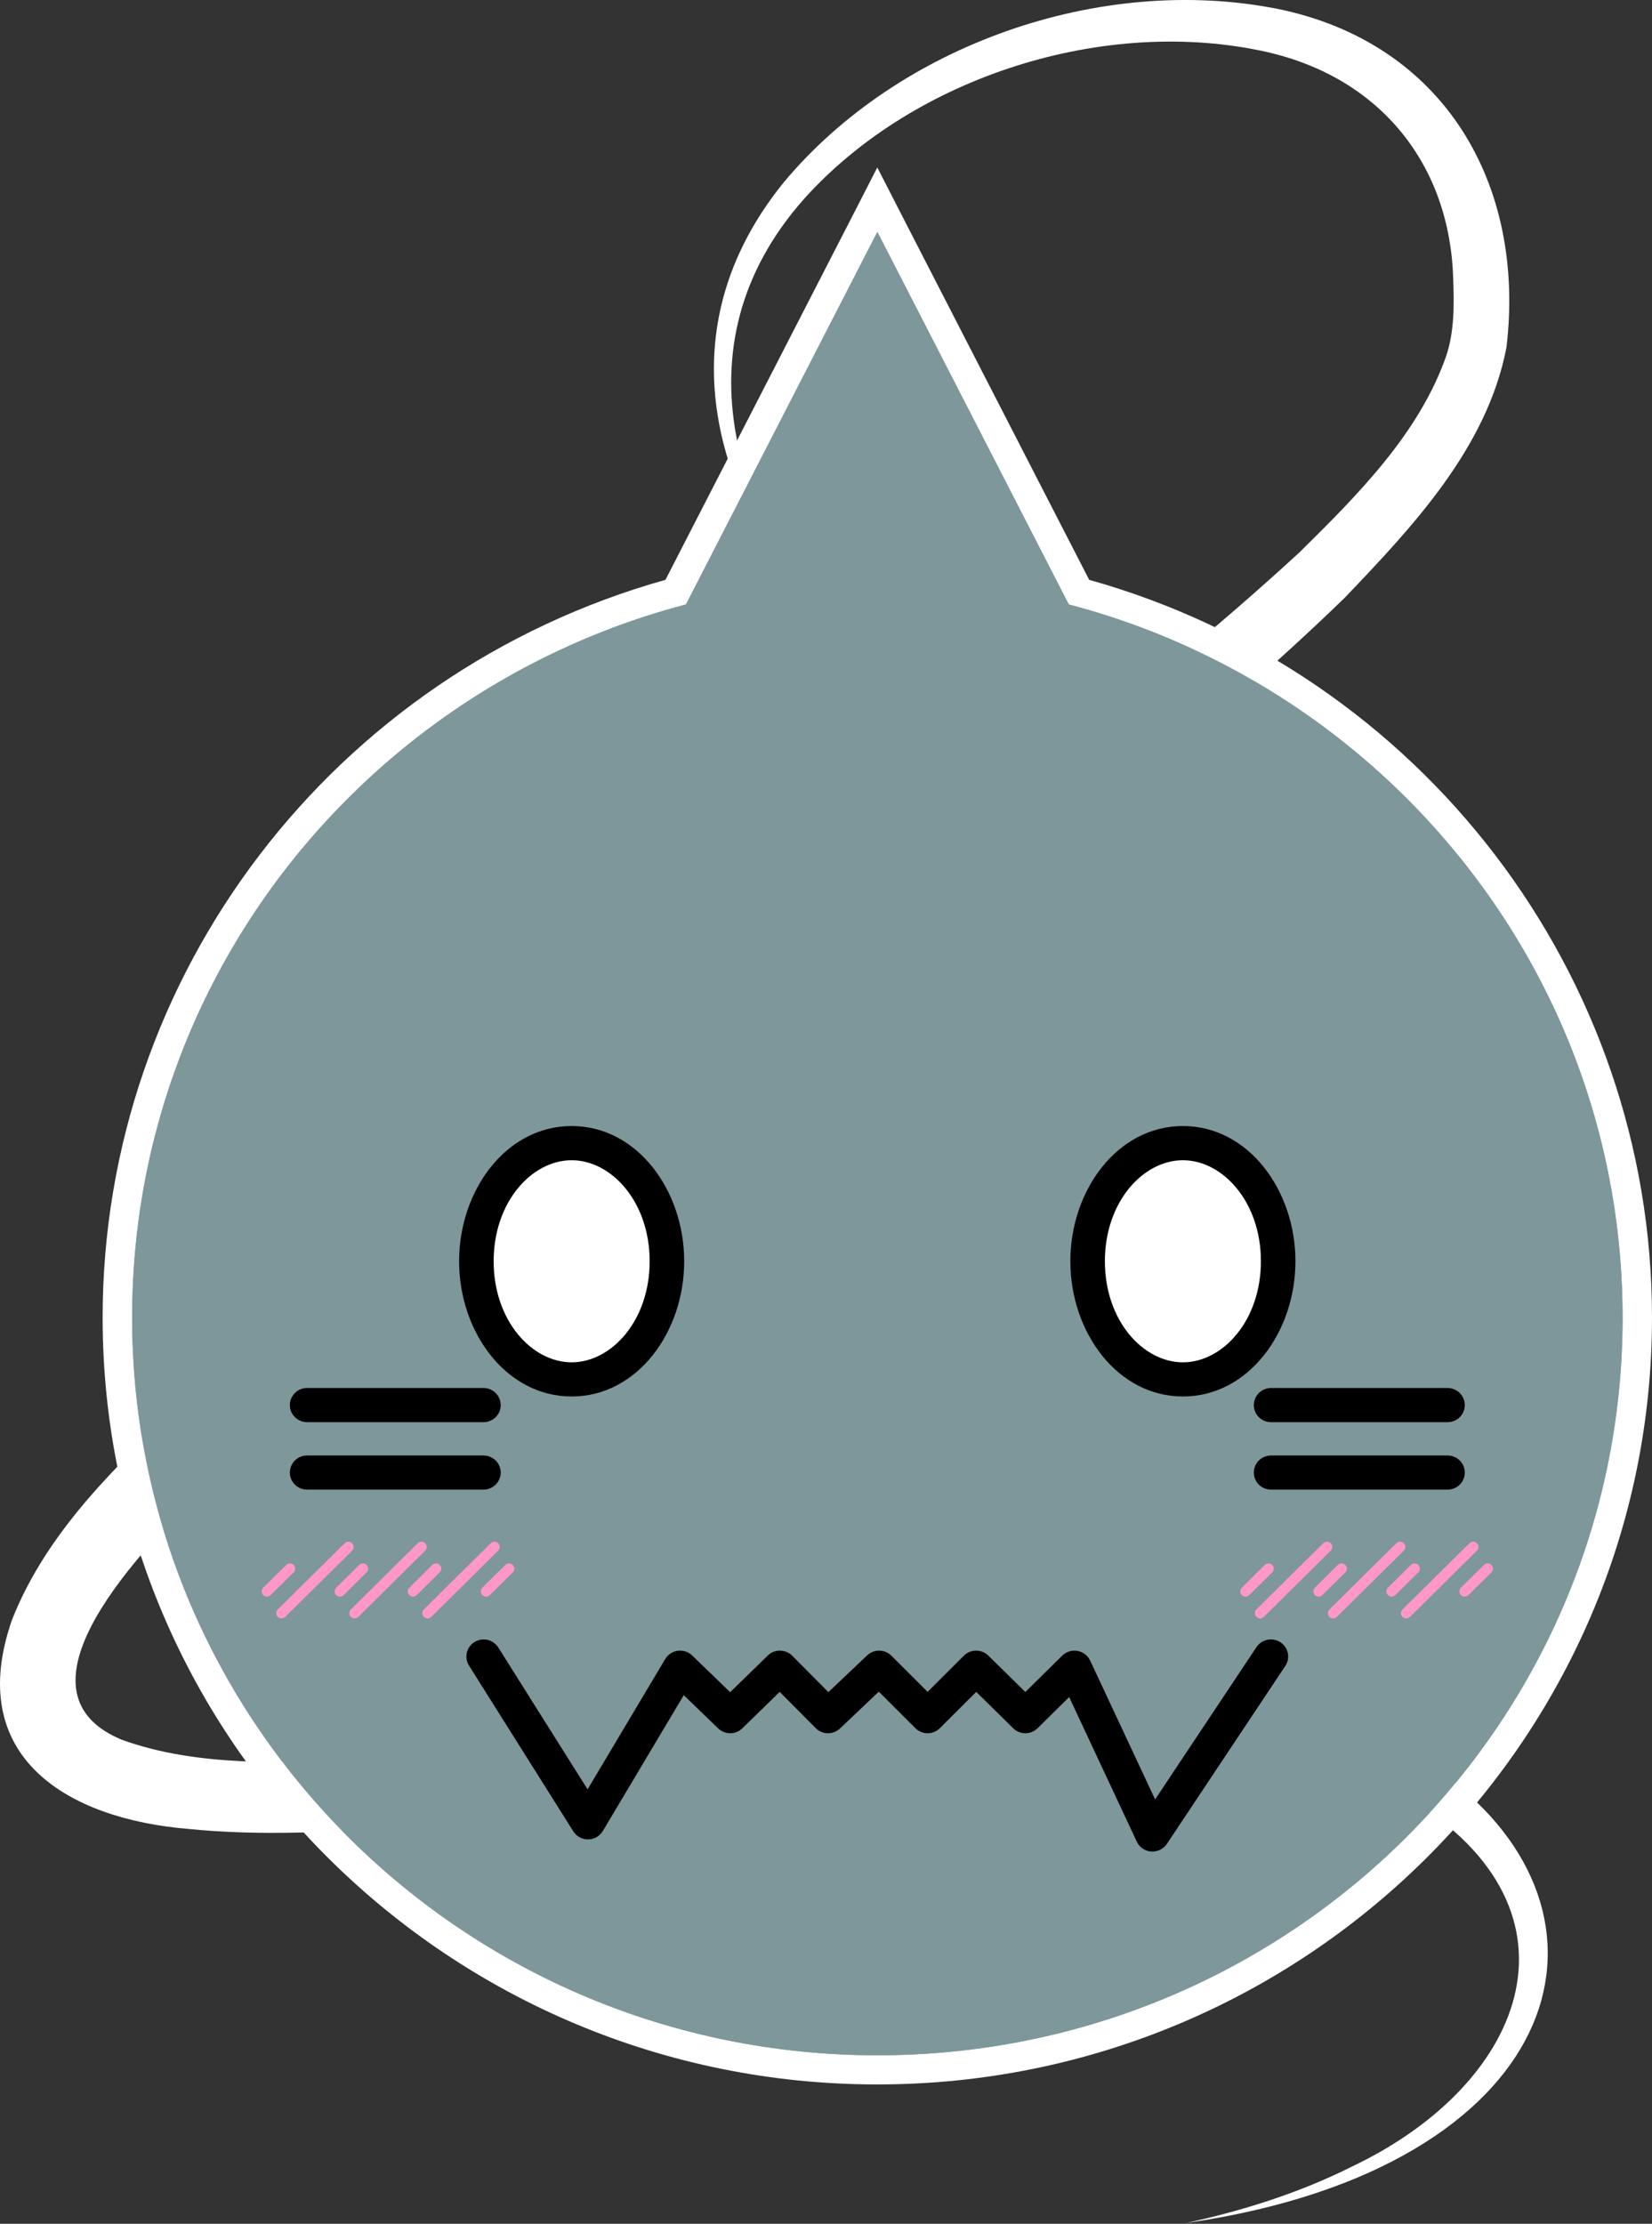 <svg width="55" height="74" viewBox="0 0 55 74" fill="none" xmlns="http://www.w3.org/2000/svg">
<rect x="0" y="0" width="55" height="74" fill="#333333" stroke="none"/>
<path d="M29.209 68.879C15.259 68.879 3.908 57.648 3.908 43.845C3.908 32.575 11.541 22.68 22.495 19.703L29.209 6.641L35.923 19.703C46.877 22.68 54.51 32.575 54.51 43.845C54.51 57.648 43.159 68.879 29.209 68.879Z" fill="#7E979B"/>
<path d="M29.208 7.715L35.585 20.117C46.197 22.903 54.022 32.468 54.022 43.844C54.022 57.402 42.913 68.394 29.212 68.394C15.51 68.394 4.401 57.402 4.401 43.844C4.401 32.468 12.223 22.903 22.838 20.117L29.215 7.715M29.208 5.573L28.335 7.275L22.155 19.295C11.098 22.398 3.417 32.429 3.417 43.844C3.417 57.916 14.987 69.364 29.208 69.364C43.43 69.364 55 57.916 55 43.844C55 32.429 47.318 22.395 36.262 19.295L30.081 7.275L29.208 5.573Z" fill="white"/>
<path d="M28.529 21.92C24.032 17.551 21.746 11.426 26.096 6.065C29.915 1.493 36.622 -0.866 42.518 0.292C48.1 1.425 50.801 6.159 50.154 11.565C49.506 14.918 47.018 17.538 44.771 19.891C36.347 28.051 26.223 34.335 16.903 41.311C14.277 43.34 -2.58 55.127 4.048 57.891C6.586 58.81 9.47 58.658 12.22 58.57C19.984 58.14 27.724 56.778 35.546 56.415C38.532 56.338 41.629 56.263 44.546 57.192C53.355 60.476 54.124 68.711 45.167 72.474C43.342 73.234 41.423 73.694 39.49 73.975C41.397 73.561 43.267 72.969 44.994 72.105C50.942 69.287 53.094 63.385 46.619 59.674C43.346 57.655 39.372 57.93 35.648 58.166C27.861 58.745 20.2 60.34 12.358 60.874C10.373 60.997 8.372 61.068 6.302 60.864C2.224 60.534 -1.203 58.454 0.406 53.885C1.586 50.921 3.931 48.718 6.145 46.621C17.786 36.241 31.831 28.905 43.264 18.38C45.226 16.448 47.25 14.413 48.149 11.844C48.424 11.019 48.411 10.145 48.382 9.291C48.277 5.486 45.965 2.596 42.185 1.732C36.815 0.525 30.445 2.531 26.773 6.615C22.4 11.54 24.51 17.526 28.532 21.92H28.529Z" fill="white"/>
<path d="M29.209 68.394C42.911 68.394 54.019 57.403 54.019 43.845C54.019 30.287 42.911 19.295 29.209 19.295C15.506 19.295 4.398 30.287 4.398 43.845C4.398 57.403 15.506 68.394 29.209 68.394Z" fill="#7E979B"/>
<path d="M19.032 45.903C20.784 45.903 22.204 44.142 22.204 41.971C22.204 39.8 20.784 38.04 19.032 38.04C17.28 38.04 15.86 39.8 15.86 41.971C15.86 44.142 17.28 45.903 19.032 45.903Z" fill="white"/>
<path fill-rule="evenodd" clip-rule="evenodd" d="M19.032 38.609C17.712 38.609 16.435 39.988 16.435 41.971C16.435 43.954 17.712 45.334 19.032 45.334C20.352 45.334 21.629 43.954 21.629 41.971C21.629 39.988 20.352 38.609 19.032 38.609ZM15.285 41.971C15.285 39.612 16.849 37.471 19.032 37.471C21.215 37.471 22.779 39.612 22.779 41.971C22.779 44.33 21.215 46.471 19.032 46.471C16.849 46.471 15.285 44.33 15.285 41.971Z" fill="black"/>
<path d="M39.382 45.903C41.134 45.903 42.554 44.142 42.554 41.971C42.554 39.8 41.134 38.04 39.382 38.04C37.63 38.04 36.21 39.8 36.21 41.971C36.21 44.142 37.63 45.903 39.382 45.903Z" fill="white"/>
<path fill-rule="evenodd" clip-rule="evenodd" d="M39.382 38.609C38.062 38.609 36.785 39.988 36.785 41.971C36.785 43.954 38.062 45.334 39.382 45.334C40.703 45.334 41.979 43.954 41.979 41.971C41.979 39.988 40.703 38.609 39.382 38.609ZM35.635 41.971C35.635 39.612 37.199 37.471 39.382 37.471C41.566 37.471 43.129 39.612 43.129 41.971C43.129 44.33 41.566 46.471 39.382 46.471C37.199 46.471 35.635 44.33 35.635 41.971Z" fill="black"/>
<path fill-rule="evenodd" clip-rule="evenodd" d="M9.65 46.757C9.65 46.443 9.908 46.188 10.225 46.188H16.095C16.413 46.188 16.67 46.443 16.67 46.757C16.67 47.071 16.413 47.326 16.095 47.326H10.225C9.908 47.326 9.65 47.071 9.65 46.757Z" fill="black"/>
<path fill-rule="evenodd" clip-rule="evenodd" d="M9.65 49.002C9.65 48.688 9.908 48.434 10.225 48.434H16.095C16.413 48.434 16.67 48.688 16.67 49.002C16.67 49.317 16.413 49.571 16.095 49.571H10.225C9.908 49.571 9.65 49.317 9.65 49.002Z" fill="black"/>
<path fill-rule="evenodd" clip-rule="evenodd" d="M41.744 46.757C41.744 46.443 42.001 46.188 42.319 46.188H48.192C48.509 46.188 48.767 46.443 48.767 46.757C48.767 47.071 48.509 47.326 48.192 47.326H42.319C42.001 47.326 41.744 47.071 41.744 46.757Z" fill="black"/>
<path fill-rule="evenodd" clip-rule="evenodd" d="M41.744 49.002C41.744 48.688 42.001 48.434 42.319 48.434H48.192C48.509 48.434 48.767 48.688 48.767 49.002C48.767 49.317 48.509 49.571 48.192 49.571H42.319C42.001 49.571 41.744 49.317 41.744 49.002Z" fill="black"/>
<path fill-rule="evenodd" clip-rule="evenodd" d="M15.798 54.642C16.068 54.475 16.422 54.557 16.59 54.824L19.562 59.544L22.147 55.207C22.237 55.057 22.392 54.956 22.567 54.932C22.742 54.91 22.918 54.967 23.044 55.089L24.309 56.311L25.562 55.091C25.67 54.985 25.817 54.926 25.97 54.928C26.122 54.929 26.268 54.99 26.375 55.097L27.579 56.309L28.87 55.086C29.097 54.871 29.455 54.876 29.676 55.096L30.883 56.3L32.09 55.096C32.198 54.989 32.344 54.928 32.497 54.928C32.649 54.927 32.796 54.987 32.904 55.093L34.137 56.305L35.366 55.093C35.499 54.962 35.688 54.904 35.873 54.937C36.058 54.969 36.215 55.089 36.294 55.258L38.457 59.88L41.832 54.811C42.007 54.549 42.364 54.477 42.629 54.649C42.894 54.822 42.967 55.175 42.792 55.437L38.849 61.359C38.734 61.531 38.534 61.628 38.326 61.613C38.118 61.598 37.934 61.472 37.847 61.285L35.596 56.473L34.543 57.511C34.319 57.732 33.956 57.732 33.732 57.511L32.502 56.301L31.291 57.508C31.183 57.616 31.037 57.677 30.883 57.677C30.73 57.677 30.583 57.616 30.475 57.508L29.258 56.294L27.965 57.519C27.738 57.734 27.378 57.729 27.158 57.507L25.959 56.301L24.714 57.513C24.491 57.731 24.133 57.731 23.909 57.515L22.765 56.41L20.07 60.93C19.968 61.102 19.783 61.208 19.582 61.21C19.381 61.212 19.194 61.111 19.087 60.942L15.614 55.425C15.447 55.158 15.529 54.808 15.798 54.642Z" fill="black"/>
<path d="M8.888 53.131C8.842 53.131 8.799 53.115 8.763 53.079C8.695 53.011 8.695 52.901 8.763 52.834L9.529 52.076C9.597 52.008 9.708 52.008 9.777 52.076C9.846 52.144 9.846 52.254 9.777 52.322L9.012 53.079C8.979 53.112 8.933 53.131 8.888 53.131Z" fill="#FF98C9"/>
<path d="M9.373 53.856C9.327 53.856 9.284 53.84 9.248 53.804C9.18 53.736 9.18 53.626 9.248 53.558L11.475 51.355C11.544 51.287 11.655 51.287 11.724 51.355C11.792 51.423 11.792 51.533 11.724 51.601L9.497 53.804C9.464 53.837 9.418 53.856 9.373 53.856Z" fill="#FF98C9"/>
<path d="M13.751 53.131C13.705 53.131 13.663 53.115 13.627 53.079C13.558 53.011 13.558 52.901 13.627 52.834L14.392 52.076C14.461 52.008 14.572 52.008 14.64 52.076C14.709 52.144 14.709 52.254 14.64 52.322L13.875 53.079C13.842 53.112 13.797 53.131 13.751 53.131Z" fill="#FF98C9"/>
<path d="M16.184 53.131C16.138 53.131 16.095 53.115 16.059 53.079C15.991 53.011 15.991 52.901 16.059 52.834L16.825 52.076C16.893 52.008 17.004 52.008 17.073 52.076C17.142 52.144 17.142 52.254 17.073 52.322L16.308 53.079C16.275 53.112 16.229 53.131 16.184 53.131Z" fill="#FF98C9"/>
<path d="M14.235 53.856C14.189 53.856 14.147 53.84 14.111 53.804C14.042 53.736 14.042 53.626 14.111 53.558L16.337 51.355C16.406 51.287 16.517 51.287 16.586 51.355C16.655 51.423 16.655 51.533 16.586 51.601L14.359 53.804C14.326 53.837 14.281 53.856 14.235 53.856Z" fill="#FF98C9"/>
<path d="M11.317 53.131C11.272 53.131 11.229 53.115 11.193 53.079C11.124 53.011 11.124 52.901 11.193 52.834L11.958 52.076C12.027 52.008 12.138 52.008 12.207 52.076C12.275 52.144 12.275 52.254 12.207 52.322L11.442 53.079C11.409 53.112 11.363 53.131 11.317 53.131Z" fill="#FF98C9"/>
<path d="M11.805 53.856C11.759 53.856 11.717 53.84 11.681 53.804C11.612 53.736 11.612 53.626 11.681 53.558L13.908 51.355C13.976 51.287 14.088 51.287 14.156 51.355C14.225 51.423 14.225 51.533 14.156 51.601L11.929 53.804C11.897 53.837 11.851 53.856 11.805 53.856Z" fill="#FF98C9"/>
<path d="M41.468 53.131C41.422 53.131 41.38 53.115 41.344 53.079C41.275 53.011 41.275 52.901 41.344 52.834L42.109 52.076C42.178 52.008 42.289 52.008 42.358 52.076C42.426 52.144 42.426 52.254 42.358 52.322L41.593 53.079C41.56 53.112 41.514 53.131 41.468 53.131Z" fill="#FF98C9"/>
<path d="M41.953 53.856C41.907 53.856 41.864 53.84 41.828 53.804C41.76 53.736 41.76 53.626 41.828 53.558L44.055 51.355C44.124 51.287 44.235 51.287 44.304 51.355C44.373 51.423 44.373 51.533 44.304 51.601L42.077 53.804C42.044 53.837 41.998 53.856 41.953 53.856Z" fill="#FF98C9"/>
<path d="M46.331 53.131C46.286 53.131 46.243 53.115 46.207 53.079C46.139 53.011 46.139 52.901 46.207 52.834L46.972 52.076C47.041 52.008 47.152 52.008 47.221 52.076C47.29 52.144 47.29 52.254 47.221 52.322L46.456 53.079C46.423 53.112 46.377 53.131 46.331 53.131Z" fill="#FF98C9"/>
<path d="M48.764 53.131C48.718 53.131 48.675 53.115 48.639 53.079C48.571 53.011 48.571 52.901 48.639 52.834L49.405 52.076C49.473 52.008 49.584 52.008 49.653 52.076C49.722 52.144 49.722 52.254 49.653 52.322L48.888 53.079C48.855 53.112 48.809 53.131 48.764 53.131Z" fill="#FF98C9"/>
<path d="M46.818 53.856C46.773 53.856 46.73 53.84 46.694 53.804C46.625 53.736 46.625 53.626 46.694 53.558L48.921 51.355C48.99 51.287 49.101 51.287 49.17 51.355C49.238 51.423 49.238 51.533 49.17 51.601L46.943 53.804C46.91 53.837 46.864 53.856 46.818 53.856Z" fill="#FF98C9"/>
<path d="M43.901 53.131C43.855 53.131 43.813 53.115 43.777 53.079C43.708 53.011 43.708 52.901 43.777 52.834L44.542 52.076C44.611 52.008 44.722 52.008 44.79 52.076C44.859 52.144 44.859 52.254 44.79 52.322L44.025 53.079C43.992 53.112 43.947 53.131 43.901 53.131Z" fill="#FF98C9"/>
<path d="M44.385 53.856C44.339 53.856 44.297 53.84 44.261 53.804C44.192 53.736 44.192 53.626 44.261 53.558L46.487 51.355C46.556 51.287 46.667 51.287 46.736 51.355C46.805 51.423 46.805 51.533 46.736 51.601L44.509 53.804C44.476 53.837 44.431 53.856 44.385 53.856Z" fill="#FF98C9"/>
<path d="M29.209 7.715L22.443 20.878C22.443 24.576 25.471 27.573 29.209 27.573C32.947 27.573 35.975 24.576 35.975 20.878L29.209 7.715Z" fill="#7E979B"/>
</svg>
